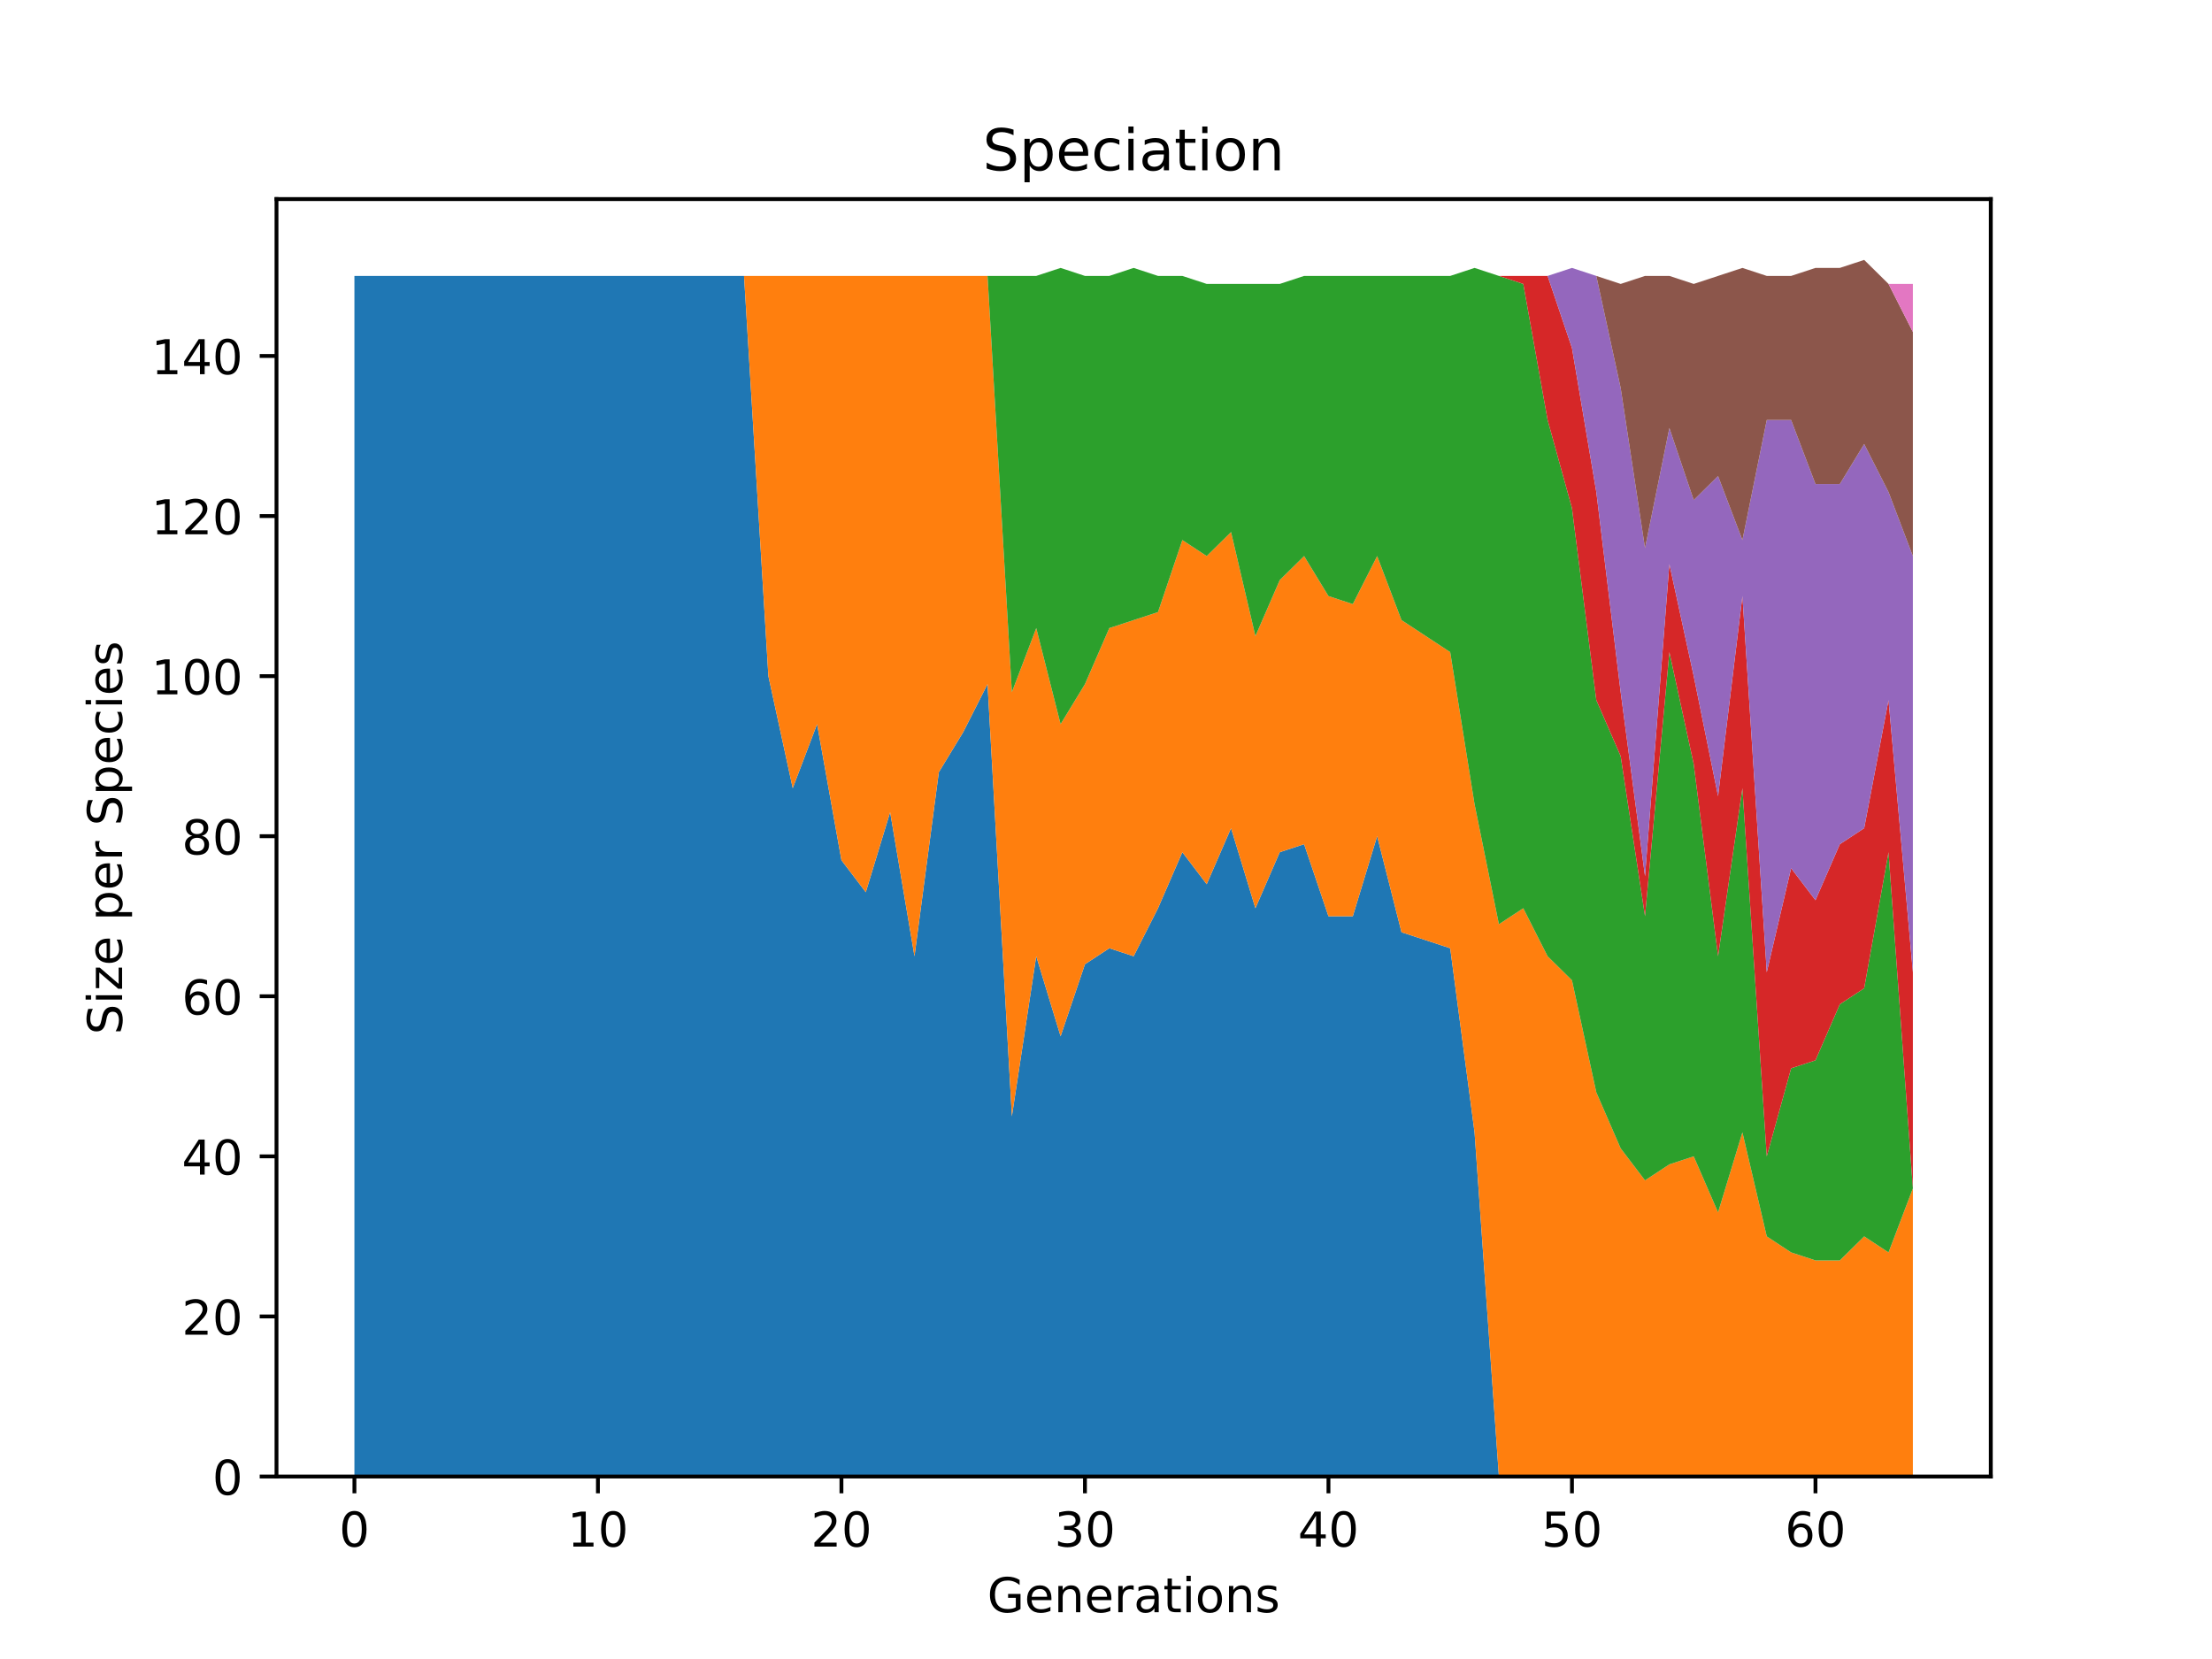 <?xml version="1.0" encoding="utf-8" standalone="no"?>
<!DOCTYPE svg PUBLIC "-//W3C//DTD SVG 1.1//EN"
  "http://www.w3.org/Graphics/SVG/1.1/DTD/svg11.dtd">
<!-- Created with matplotlib (https://matplotlib.org/) -->
<svg height="345.6pt" version="1.1" viewBox="0 0 460.8 345.6" width="460.8pt" xmlns="http://www.w3.org/2000/svg" xmlns:xlink="http://www.w3.org/1999/xlink">
 <defs>
  <style type="text/css">
*{stroke-linecap:butt;stroke-linejoin:round;}
  </style>
 </defs>
 <g id="figure_1">
  <g id="patch_1">
   <path d="M 0 345.6 
L 460.8 345.6 
L 460.8 0 
L 0 0 
z
" style="fill:#ffffff;"/>
  </g>
  <g id="axes_1">
   <g id="patch_2">
    <path d="M 57.6 307.584 
L 414.72 307.584 
L 414.72 41.472 
L 57.6 41.472 
z
" style="fill:#ffffff;"/>
   </g>
   <g id="PolyCollection_1">
    <path clip-path="url(#pa5bf9c33e7)" d="M 73.833 57.479 
L 73.833 307.584 
L 78.905 307.584 
L 83.978 307.584 
L 89.051 307.584 
L 94.124 307.584 
L 99.196 307.584 
L 104.269 307.584 
L 109.342 307.584 
L 114.415 307.584 
L 119.487 307.584 
L 124.56 307.584 
L 129.633 307.584 
L 134.705 307.584 
L 139.778 307.584 
L 144.851 307.584 
L 149.924 307.584 
L 154.996 307.584 
L 160.069 307.584 
L 165.142 307.584 
L 170.215 307.584 
L 175.287 307.584 
L 180.36 307.584 
L 185.433 307.584 
L 190.505 307.584 
L 195.578 307.584 
L 200.651 307.584 
L 205.724 307.584 
L 210.796 307.584 
L 215.869 307.584 
L 220.942 307.584 
L 226.015 307.584 
L 231.087 307.584 
L 236.16 307.584 
L 241.233 307.584 
L 246.305 307.584 
L 251.378 307.584 
L 256.451 307.584 
L 261.524 307.584 
L 266.596 307.584 
L 271.669 307.584 
L 276.742 307.584 
L 281.815 307.584 
L 286.887 307.584 
L 291.96 307.584 
L 297.033 307.584 
L 302.105 307.584 
L 307.178 307.584 
L 312.251 307.584 
L 317.324 307.584 
L 322.396 307.584 
L 327.469 307.584 
L 332.542 307.584 
L 337.615 307.584 
L 342.687 307.584 
L 347.76 307.584 
L 352.833 307.584 
L 357.905 307.584 
L 362.978 307.584 
L 368.051 307.584 
L 373.124 307.584 
L 378.196 307.584 
L 383.269 307.584 
L 388.342 307.584 
L 393.415 307.584 
L 398.487 307.584 
L 398.487 307.584 
L 398.487 307.584 
L 393.415 307.584 
L 388.342 307.584 
L 383.269 307.584 
L 378.196 307.584 
L 373.124 307.584 
L 368.051 307.584 
L 362.978 307.584 
L 357.905 307.584 
L 352.833 307.584 
L 347.76 307.584 
L 342.687 307.584 
L 337.615 307.584 
L 332.542 307.584 
L 327.469 307.584 
L 322.396 307.584 
L 317.324 307.584 
L 312.251 307.584 
L 307.178 235.887 
L 302.105 197.538 
L 297.033 195.87 
L 291.96 194.203 
L 286.887 174.195 
L 281.815 190.868 
L 276.742 190.868 
L 271.669 175.862 
L 266.596 177.529 
L 261.524 189.201 
L 256.451 172.527 
L 251.378 184.199 
L 246.305 177.529 
L 241.233 189.201 
L 236.16 199.205 
L 231.087 197.538 
L 226.015 200.872 
L 220.942 215.879 
L 215.869 199.205 
L 210.796 232.552 
L 205.724 142.515 
L 200.651 152.519 
L 195.578 160.856 
L 190.505 199.205 
L 185.433 169.192 
L 180.36 185.866 
L 175.287 179.197 
L 170.215 150.851 
L 165.142 164.19 
L 160.069 140.847 
L 154.996 57.479 
L 149.924 57.479 
L 144.851 57.479 
L 139.778 57.479 
L 134.705 57.479 
L 129.633 57.479 
L 124.56 57.479 
L 119.487 57.479 
L 114.415 57.479 
L 109.342 57.479 
L 104.269 57.479 
L 99.196 57.479 
L 94.124 57.479 
L 89.051 57.479 
L 83.978 57.479 
L 78.905 57.479 
L 73.833 57.479 
z
" style="fill:#1f77b4;"/>
   </g>
   <g id="PolyCollection_2">
    <path clip-path="url(#pa5bf9c33e7)" d="M 73.833 57.479 
L 73.833 57.479 
L 78.905 57.479 
L 83.978 57.479 
L 89.051 57.479 
L 94.124 57.479 
L 99.196 57.479 
L 104.269 57.479 
L 109.342 57.479 
L 114.415 57.479 
L 119.487 57.479 
L 124.56 57.479 
L 129.633 57.479 
L 134.705 57.479 
L 139.778 57.479 
L 144.851 57.479 
L 149.924 57.479 
L 154.996 57.479 
L 160.069 140.847 
L 165.142 164.19 
L 170.215 150.851 
L 175.287 179.197 
L 180.36 185.866 
L 185.433 169.192 
L 190.505 199.205 
L 195.578 160.856 
L 200.651 152.519 
L 205.724 142.515 
L 210.796 232.552 
L 215.869 199.205 
L 220.942 215.879 
L 226.015 200.872 
L 231.087 197.538 
L 236.16 199.205 
L 241.233 189.201 
L 246.305 177.529 
L 251.378 184.199 
L 256.451 172.527 
L 261.524 189.201 
L 266.596 177.529 
L 271.669 175.862 
L 276.742 190.868 
L 281.815 190.868 
L 286.887 174.195 
L 291.96 194.203 
L 297.033 195.87 
L 302.105 197.538 
L 307.178 235.887 
L 312.251 307.584 
L 317.324 307.584 
L 322.396 307.584 
L 327.469 307.584 
L 332.542 307.584 
L 337.615 307.584 
L 342.687 307.584 
L 347.76 307.584 
L 352.833 307.584 
L 357.905 307.584 
L 362.978 307.584 
L 368.051 307.584 
L 373.124 307.584 
L 378.196 307.584 
L 383.269 307.584 
L 388.342 307.584 
L 393.415 307.584 
L 398.487 307.584 
L 398.487 247.559 
L 398.487 247.559 
L 393.415 260.898 
L 388.342 257.563 
L 383.269 262.565 
L 378.196 262.565 
L 373.124 260.898 
L 368.051 257.563 
L 362.978 235.887 
L 357.905 252.561 
L 352.833 240.889 
L 347.76 242.557 
L 342.687 245.891 
L 337.615 239.222 
L 332.542 227.55 
L 327.469 204.207 
L 322.396 199.205 
L 317.324 189.201 
L 312.251 192.536 
L 307.178 167.525 
L 302.105 135.845 
L 297.033 132.51 
L 291.96 129.176 
L 286.887 115.837 
L 281.815 125.841 
L 276.742 124.173 
L 271.669 115.837 
L 266.596 120.839 
L 261.524 132.51 
L 256.451 110.835 
L 251.378 115.837 
L 246.305 112.502 
L 241.233 127.508 
L 236.16 129.176 
L 231.087 130.843 
L 226.015 142.515 
L 220.942 150.851 
L 215.869 130.843 
L 210.796 144.182 
L 205.724 57.479 
L 200.651 57.479 
L 195.578 57.479 
L 190.505 57.479 
L 185.433 57.479 
L 180.36 57.479 
L 175.287 57.479 
L 170.215 57.479 
L 165.142 57.479 
L 160.069 57.479 
L 154.996 57.479 
L 149.924 57.479 
L 144.851 57.479 
L 139.778 57.479 
L 134.705 57.479 
L 129.633 57.479 
L 124.56 57.479 
L 119.487 57.479 
L 114.415 57.479 
L 109.342 57.479 
L 104.269 57.479 
L 99.196 57.479 
L 94.124 57.479 
L 89.051 57.479 
L 83.978 57.479 
L 78.905 57.479 
L 73.833 57.479 
z
" style="fill:#ff7f0e;"/>
   </g>
   <g id="PolyCollection_3">
    <path clip-path="url(#pa5bf9c33e7)" d="M 73.833 57.479 
L 73.833 57.479 
L 78.905 57.479 
L 83.978 57.479 
L 89.051 57.479 
L 94.124 57.479 
L 99.196 57.479 
L 104.269 57.479 
L 109.342 57.479 
L 114.415 57.479 
L 119.487 57.479 
L 124.56 57.479 
L 129.633 57.479 
L 134.705 57.479 
L 139.778 57.479 
L 144.851 57.479 
L 149.924 57.479 
L 154.996 57.479 
L 160.069 57.479 
L 165.142 57.479 
L 170.215 57.479 
L 175.287 57.479 
L 180.36 57.479 
L 185.433 57.479 
L 190.505 57.479 
L 195.578 57.479 
L 200.651 57.479 
L 205.724 57.479 
L 210.796 144.182 
L 215.869 130.843 
L 220.942 150.851 
L 226.015 142.515 
L 231.087 130.843 
L 236.16 129.176 
L 241.233 127.508 
L 246.305 112.502 
L 251.378 115.837 
L 256.451 110.835 
L 261.524 132.51 
L 266.596 120.839 
L 271.669 115.837 
L 276.742 124.173 
L 281.815 125.841 
L 286.887 115.837 
L 291.96 129.176 
L 297.033 132.51 
L 302.105 135.845 
L 307.178 167.525 
L 312.251 192.536 
L 317.324 189.201 
L 322.396 199.205 
L 327.469 204.207 
L 332.542 227.55 
L 337.615 239.222 
L 342.687 245.891 
L 347.76 242.557 
L 352.833 240.889 
L 357.905 252.561 
L 362.978 235.887 
L 368.051 257.563 
L 373.124 260.898 
L 378.196 262.565 
L 383.269 262.565 
L 388.342 257.563 
L 393.415 260.898 
L 398.487 247.559 
L 398.487 247.559 
L 398.487 247.559 
L 393.415 177.529 
L 388.342 205.875 
L 383.269 209.209 
L 378.196 220.881 
L 373.124 222.548 
L 368.051 240.889 
L 362.978 164.19 
L 357.905 199.205 
L 352.833 159.188 
L 347.76 135.845 
L 342.687 190.868 
L 337.615 157.521 
L 332.542 145.849 
L 327.469 105.832 
L 322.396 87.491 
L 317.324 59.146 
L 312.251 57.479 
L 307.178 55.811 
L 302.105 57.479 
L 297.033 57.479 
L 291.96 57.479 
L 286.887 57.479 
L 281.815 57.479 
L 276.742 57.479 
L 271.669 57.479 
L 266.596 59.146 
L 261.524 59.146 
L 256.451 59.146 
L 251.378 59.146 
L 246.305 57.479 
L 241.233 57.479 
L 236.16 55.811 
L 231.087 57.479 
L 226.015 57.479 
L 220.942 55.811 
L 215.869 57.479 
L 210.796 57.479 
L 205.724 57.479 
L 200.651 57.479 
L 195.578 57.479 
L 190.505 57.479 
L 185.433 57.479 
L 180.36 57.479 
L 175.287 57.479 
L 170.215 57.479 
L 165.142 57.479 
L 160.069 57.479 
L 154.996 57.479 
L 149.924 57.479 
L 144.851 57.479 
L 139.778 57.479 
L 134.705 57.479 
L 129.633 57.479 
L 124.56 57.479 
L 119.487 57.479 
L 114.415 57.479 
L 109.342 57.479 
L 104.269 57.479 
L 99.196 57.479 
L 94.124 57.479 
L 89.051 57.479 
L 83.978 57.479 
L 78.905 57.479 
L 73.833 57.479 
z
" style="fill:#2ca02c;"/>
   </g>
   <g id="PolyCollection_4">
    <path clip-path="url(#pa5bf9c33e7)" d="M 73.833 57.479 
L 73.833 57.479 
L 78.905 57.479 
L 83.978 57.479 
L 89.051 57.479 
L 94.124 57.479 
L 99.196 57.479 
L 104.269 57.479 
L 109.342 57.479 
L 114.415 57.479 
L 119.487 57.479 
L 124.56 57.479 
L 129.633 57.479 
L 134.705 57.479 
L 139.778 57.479 
L 144.851 57.479 
L 149.924 57.479 
L 154.996 57.479 
L 160.069 57.479 
L 165.142 57.479 
L 170.215 57.479 
L 175.287 57.479 
L 180.36 57.479 
L 185.433 57.479 
L 190.505 57.479 
L 195.578 57.479 
L 200.651 57.479 
L 205.724 57.479 
L 210.796 57.479 
L 215.869 57.479 
L 220.942 55.811 
L 226.015 57.479 
L 231.087 57.479 
L 236.16 55.811 
L 241.233 57.479 
L 246.305 57.479 
L 251.378 59.146 
L 256.451 59.146 
L 261.524 59.146 
L 266.596 59.146 
L 271.669 57.479 
L 276.742 57.479 
L 281.815 57.479 
L 286.887 57.479 
L 291.96 57.479 
L 297.033 57.479 
L 302.105 57.479 
L 307.178 55.811 
L 312.251 57.479 
L 317.324 59.146 
L 322.396 87.491 
L 327.469 105.832 
L 332.542 145.849 
L 337.615 157.521 
L 342.687 190.868 
L 347.76 135.845 
L 352.833 159.188 
L 357.905 199.205 
L 362.978 164.19 
L 368.051 240.889 
L 373.124 222.548 
L 378.196 220.881 
L 383.269 209.209 
L 388.342 205.875 
L 393.415 177.529 
L 398.487 247.559 
L 398.487 202.54 
L 398.487 202.54 
L 393.415 145.849 
L 388.342 172.527 
L 383.269 175.862 
L 378.196 187.533 
L 373.124 180.864 
L 368.051 202.54 
L 362.978 124.173 
L 357.905 165.858 
L 352.833 140.847 
L 347.76 117.504 
L 342.687 182.531 
L 337.615 144.182 
L 332.542 102.498 
L 327.469 72.485 
L 322.396 57.479 
L 317.324 57.479 
L 312.251 57.479 
L 307.178 55.811 
L 302.105 57.479 
L 297.033 57.479 
L 291.96 57.479 
L 286.887 57.479 
L 281.815 57.479 
L 276.742 57.479 
L 271.669 57.479 
L 266.596 59.146 
L 261.524 59.146 
L 256.451 59.146 
L 251.378 59.146 
L 246.305 57.479 
L 241.233 57.479 
L 236.16 55.811 
L 231.087 57.479 
L 226.015 57.479 
L 220.942 55.811 
L 215.869 57.479 
L 210.796 57.479 
L 205.724 57.479 
L 200.651 57.479 
L 195.578 57.479 
L 190.505 57.479 
L 185.433 57.479 
L 180.36 57.479 
L 175.287 57.479 
L 170.215 57.479 
L 165.142 57.479 
L 160.069 57.479 
L 154.996 57.479 
L 149.924 57.479 
L 144.851 57.479 
L 139.778 57.479 
L 134.705 57.479 
L 129.633 57.479 
L 124.56 57.479 
L 119.487 57.479 
L 114.415 57.479 
L 109.342 57.479 
L 104.269 57.479 
L 99.196 57.479 
L 94.124 57.479 
L 89.051 57.479 
L 83.978 57.479 
L 78.905 57.479 
L 73.833 57.479 
z
" style="fill:#d62728;"/>
   </g>
   <g id="PolyCollection_5">
    <path clip-path="url(#pa5bf9c33e7)" d="M 73.833 57.479 
L 73.833 57.479 
L 78.905 57.479 
L 83.978 57.479 
L 89.051 57.479 
L 94.124 57.479 
L 99.196 57.479 
L 104.269 57.479 
L 109.342 57.479 
L 114.415 57.479 
L 119.487 57.479 
L 124.56 57.479 
L 129.633 57.479 
L 134.705 57.479 
L 139.778 57.479 
L 144.851 57.479 
L 149.924 57.479 
L 154.996 57.479 
L 160.069 57.479 
L 165.142 57.479 
L 170.215 57.479 
L 175.287 57.479 
L 180.36 57.479 
L 185.433 57.479 
L 190.505 57.479 
L 195.578 57.479 
L 200.651 57.479 
L 205.724 57.479 
L 210.796 57.479 
L 215.869 57.479 
L 220.942 55.811 
L 226.015 57.479 
L 231.087 57.479 
L 236.16 55.811 
L 241.233 57.479 
L 246.305 57.479 
L 251.378 59.146 
L 256.451 59.146 
L 261.524 59.146 
L 266.596 59.146 
L 271.669 57.479 
L 276.742 57.479 
L 281.815 57.479 
L 286.887 57.479 
L 291.96 57.479 
L 297.033 57.479 
L 302.105 57.479 
L 307.178 55.811 
L 312.251 57.479 
L 317.324 57.479 
L 322.396 57.479 
L 327.469 72.485 
L 332.542 102.498 
L 337.615 144.182 
L 342.687 182.531 
L 347.76 117.504 
L 352.833 140.847 
L 357.905 165.858 
L 362.978 124.173 
L 368.051 202.54 
L 373.124 180.864 
L 378.196 187.533 
L 383.269 175.862 
L 388.342 172.527 
L 393.415 145.849 
L 398.487 202.54 
L 398.487 115.837 
L 398.487 115.837 
L 393.415 102.498 
L 388.342 92.493 
L 383.269 100.83 
L 378.196 100.83 
L 373.124 87.491 
L 368.051 87.491 
L 362.978 112.502 
L 357.905 99.163 
L 352.833 104.165 
L 347.76 89.159 
L 342.687 114.169 
L 337.615 80.822 
L 332.542 57.479 
L 327.469 55.811 
L 322.396 57.479 
L 317.324 57.479 
L 312.251 57.479 
L 307.178 55.811 
L 302.105 57.479 
L 297.033 57.479 
L 291.96 57.479 
L 286.887 57.479 
L 281.815 57.479 
L 276.742 57.479 
L 271.669 57.479 
L 266.596 59.146 
L 261.524 59.146 
L 256.451 59.146 
L 251.378 59.146 
L 246.305 57.479 
L 241.233 57.479 
L 236.16 55.811 
L 231.087 57.479 
L 226.015 57.479 
L 220.942 55.811 
L 215.869 57.479 
L 210.796 57.479 
L 205.724 57.479 
L 200.651 57.479 
L 195.578 57.479 
L 190.505 57.479 
L 185.433 57.479 
L 180.36 57.479 
L 175.287 57.479 
L 170.215 57.479 
L 165.142 57.479 
L 160.069 57.479 
L 154.996 57.479 
L 149.924 57.479 
L 144.851 57.479 
L 139.778 57.479 
L 134.705 57.479 
L 129.633 57.479 
L 124.56 57.479 
L 119.487 57.479 
L 114.415 57.479 
L 109.342 57.479 
L 104.269 57.479 
L 99.196 57.479 
L 94.124 57.479 
L 89.051 57.479 
L 83.978 57.479 
L 78.905 57.479 
L 73.833 57.479 
z
" style="fill:#9467bd;"/>
   </g>
   <g id="PolyCollection_6">
    <path clip-path="url(#pa5bf9c33e7)" d="M 73.833 57.479 
L 73.833 57.479 
L 78.905 57.479 
L 83.978 57.479 
L 89.051 57.479 
L 94.124 57.479 
L 99.196 57.479 
L 104.269 57.479 
L 109.342 57.479 
L 114.415 57.479 
L 119.487 57.479 
L 124.56 57.479 
L 129.633 57.479 
L 134.705 57.479 
L 139.778 57.479 
L 144.851 57.479 
L 149.924 57.479 
L 154.996 57.479 
L 160.069 57.479 
L 165.142 57.479 
L 170.215 57.479 
L 175.287 57.479 
L 180.36 57.479 
L 185.433 57.479 
L 190.505 57.479 
L 195.578 57.479 
L 200.651 57.479 
L 205.724 57.479 
L 210.796 57.479 
L 215.869 57.479 
L 220.942 55.811 
L 226.015 57.479 
L 231.087 57.479 
L 236.16 55.811 
L 241.233 57.479 
L 246.305 57.479 
L 251.378 59.146 
L 256.451 59.146 
L 261.524 59.146 
L 266.596 59.146 
L 271.669 57.479 
L 276.742 57.479 
L 281.815 57.479 
L 286.887 57.479 
L 291.96 57.479 
L 297.033 57.479 
L 302.105 57.479 
L 307.178 55.811 
L 312.251 57.479 
L 317.324 57.479 
L 322.396 57.479 
L 327.469 55.811 
L 332.542 57.479 
L 337.615 80.822 
L 342.687 114.169 
L 347.76 89.159 
L 352.833 104.165 
L 357.905 99.163 
L 362.978 112.502 
L 368.051 87.491 
L 373.124 87.491 
L 378.196 100.83 
L 383.269 100.83 
L 388.342 92.493 
L 393.415 102.498 
L 398.487 115.837 
L 398.487 69.15 
L 398.487 69.15 
L 393.415 59.146 
L 388.342 54.144 
L 383.269 55.811 
L 378.196 55.811 
L 373.124 57.479 
L 368.051 57.479 
L 362.978 55.811 
L 357.905 57.479 
L 352.833 59.146 
L 347.76 57.479 
L 342.687 57.479 
L 337.615 59.146 
L 332.542 57.479 
L 327.469 55.811 
L 322.396 57.479 
L 317.324 57.479 
L 312.251 57.479 
L 307.178 55.811 
L 302.105 57.479 
L 297.033 57.479 
L 291.96 57.479 
L 286.887 57.479 
L 281.815 57.479 
L 276.742 57.479 
L 271.669 57.479 
L 266.596 59.146 
L 261.524 59.146 
L 256.451 59.146 
L 251.378 59.146 
L 246.305 57.479 
L 241.233 57.479 
L 236.16 55.811 
L 231.087 57.479 
L 226.015 57.479 
L 220.942 55.811 
L 215.869 57.479 
L 210.796 57.479 
L 205.724 57.479 
L 200.651 57.479 
L 195.578 57.479 
L 190.505 57.479 
L 185.433 57.479 
L 180.36 57.479 
L 175.287 57.479 
L 170.215 57.479 
L 165.142 57.479 
L 160.069 57.479 
L 154.996 57.479 
L 149.924 57.479 
L 144.851 57.479 
L 139.778 57.479 
L 134.705 57.479 
L 129.633 57.479 
L 124.56 57.479 
L 119.487 57.479 
L 114.415 57.479 
L 109.342 57.479 
L 104.269 57.479 
L 99.196 57.479 
L 94.124 57.479 
L 89.051 57.479 
L 83.978 57.479 
L 78.905 57.479 
L 73.833 57.479 
z
" style="fill:#8c564b;"/>
   </g>
   <g id="PolyCollection_7">
    <path clip-path="url(#pa5bf9c33e7)" d="M 73.833 57.479 
L 73.833 57.479 
L 78.905 57.479 
L 83.978 57.479 
L 89.051 57.479 
L 94.124 57.479 
L 99.196 57.479 
L 104.269 57.479 
L 109.342 57.479 
L 114.415 57.479 
L 119.487 57.479 
L 124.56 57.479 
L 129.633 57.479 
L 134.705 57.479 
L 139.778 57.479 
L 144.851 57.479 
L 149.924 57.479 
L 154.996 57.479 
L 160.069 57.479 
L 165.142 57.479 
L 170.215 57.479 
L 175.287 57.479 
L 180.36 57.479 
L 185.433 57.479 
L 190.505 57.479 
L 195.578 57.479 
L 200.651 57.479 
L 205.724 57.479 
L 210.796 57.479 
L 215.869 57.479 
L 220.942 55.811 
L 226.015 57.479 
L 231.087 57.479 
L 236.16 55.811 
L 241.233 57.479 
L 246.305 57.479 
L 251.378 59.146 
L 256.451 59.146 
L 261.524 59.146 
L 266.596 59.146 
L 271.669 57.479 
L 276.742 57.479 
L 281.815 57.479 
L 286.887 57.479 
L 291.96 57.479 
L 297.033 57.479 
L 302.105 57.479 
L 307.178 55.811 
L 312.251 57.479 
L 317.324 57.479 
L 322.396 57.479 
L 327.469 55.811 
L 332.542 57.479 
L 337.615 59.146 
L 342.687 57.479 
L 347.76 57.479 
L 352.833 59.146 
L 357.905 57.479 
L 362.978 55.811 
L 368.051 57.479 
L 373.124 57.479 
L 378.196 55.811 
L 383.269 55.811 
L 388.342 54.144 
L 393.415 59.146 
L 398.487 69.15 
L 398.487 59.146 
L 398.487 59.146 
L 393.415 59.146 
L 388.342 54.144 
L 383.269 55.811 
L 378.196 55.811 
L 373.124 57.479 
L 368.051 57.479 
L 362.978 55.811 
L 357.905 57.479 
L 352.833 59.146 
L 347.76 57.479 
L 342.687 57.479 
L 337.615 59.146 
L 332.542 57.479 
L 327.469 55.811 
L 322.396 57.479 
L 317.324 57.479 
L 312.251 57.479 
L 307.178 55.811 
L 302.105 57.479 
L 297.033 57.479 
L 291.96 57.479 
L 286.887 57.479 
L 281.815 57.479 
L 276.742 57.479 
L 271.669 57.479 
L 266.596 59.146 
L 261.524 59.146 
L 256.451 59.146 
L 251.378 59.146 
L 246.305 57.479 
L 241.233 57.479 
L 236.16 55.811 
L 231.087 57.479 
L 226.015 57.479 
L 220.942 55.811 
L 215.869 57.479 
L 210.796 57.479 
L 205.724 57.479 
L 200.651 57.479 
L 195.578 57.479 
L 190.505 57.479 
L 185.433 57.479 
L 180.36 57.479 
L 175.287 57.479 
L 170.215 57.479 
L 165.142 57.479 
L 160.069 57.479 
L 154.996 57.479 
L 149.924 57.479 
L 144.851 57.479 
L 139.778 57.479 
L 134.705 57.479 
L 129.633 57.479 
L 124.56 57.479 
L 119.487 57.479 
L 114.415 57.479 
L 109.342 57.479 
L 104.269 57.479 
L 99.196 57.479 
L 94.124 57.479 
L 89.051 57.479 
L 83.978 57.479 
L 78.905 57.479 
L 73.833 57.479 
z
" style="fill:#e377c2;"/>
   </g>
   <g id="matplotlib.axis_1">
    <g id="xtick_1">
     <g id="line2d_1">
      <defs>
       <path d="M 0 0 
L 0 3.5 
" id="ma6266efd29" style="stroke:#000000;stroke-width:0.8;"/>
      </defs>
      <g>
       <use style="stroke:#000000;stroke-width:0.8;" x="73.833" xlink:href="#ma6266efd29" y="307.584"/>
      </g>
     </g>
     <g id="text_1">
      <!-- 0 -->
      <defs>
       <path d="M 31.781 66.406 
Q 24.172 66.406 20.328 58.906 
Q 16.5 51.422 16.5 36.375 
Q 16.5 21.391 20.328 13.891 
Q 24.172 6.391 31.781 6.391 
Q 39.453 6.391 43.281 13.891 
Q 47.125 21.391 47.125 36.375 
Q 47.125 51.422 43.281 58.906 
Q 39.453 66.406 31.781 66.406 
z
M 31.781 74.219 
Q 44.047 74.219 50.516 64.516 
Q 56.984 54.828 56.984 36.375 
Q 56.984 17.969 50.516 8.266 
Q 44.047 -1.422 31.781 -1.422 
Q 19.531 -1.422 13.062 8.266 
Q 6.594 17.969 6.594 36.375 
Q 6.594 54.828 13.062 64.516 
Q 19.531 74.219 31.781 74.219 
z
" id="DejaVuSans-48"/>
      </defs>
      <g transform="translate(70.651 322.182)scale(0.1 -0.1)">
       <use xlink:href="#DejaVuSans-48"/>
      </g>
     </g>
    </g>
    <g id="xtick_2">
     <g id="line2d_2">
      <g>
       <use style="stroke:#000000;stroke-width:0.8;" x="124.56" xlink:href="#ma6266efd29" y="307.584"/>
      </g>
     </g>
     <g id="text_2">
      <!-- 10 -->
      <defs>
       <path d="M 12.406 8.297 
L 28.516 8.297 
L 28.516 63.922 
L 10.984 60.406 
L 10.984 69.391 
L 28.422 72.906 
L 38.281 72.906 
L 38.281 8.297 
L 54.391 8.297 
L 54.391 0 
L 12.406 0 
z
" id="DejaVuSans-49"/>
      </defs>
      <g transform="translate(118.198 322.182)scale(0.1 -0.1)">
       <use xlink:href="#DejaVuSans-49"/>
       <use x="63.623" xlink:href="#DejaVuSans-48"/>
      </g>
     </g>
    </g>
    <g id="xtick_3">
     <g id="line2d_3">
      <g>
       <use style="stroke:#000000;stroke-width:0.8;" x="175.287" xlink:href="#ma6266efd29" y="307.584"/>
      </g>
     </g>
     <g id="text_3">
      <!-- 20 -->
      <defs>
       <path d="M 19.188 8.297 
L 53.609 8.297 
L 53.609 0 
L 7.328 0 
L 7.328 8.297 
Q 12.938 14.109 22.625 23.891 
Q 32.328 33.688 34.812 36.531 
Q 39.547 41.844 41.422 45.531 
Q 43.312 49.219 43.312 52.781 
Q 43.312 58.594 39.234 62.25 
Q 35.156 65.922 28.609 65.922 
Q 23.969 65.922 18.812 64.312 
Q 13.672 62.703 7.812 59.422 
L 7.812 69.391 
Q 13.766 71.781 18.938 73 
Q 24.125 74.219 28.422 74.219 
Q 39.75 74.219 46.484 68.547 
Q 53.219 62.891 53.219 53.422 
Q 53.219 48.922 51.531 44.891 
Q 49.859 40.875 45.406 35.406 
Q 44.188 33.984 37.641 27.219 
Q 31.109 20.453 19.188 8.297 
z
" id="DejaVuSans-50"/>
      </defs>
      <g transform="translate(168.925 322.182)scale(0.1 -0.1)">
       <use xlink:href="#DejaVuSans-50"/>
       <use x="63.623" xlink:href="#DejaVuSans-48"/>
      </g>
     </g>
    </g>
    <g id="xtick_4">
     <g id="line2d_4">
      <g>
       <use style="stroke:#000000;stroke-width:0.8;" x="226.015" xlink:href="#ma6266efd29" y="307.584"/>
      </g>
     </g>
     <g id="text_4">
      <!-- 30 -->
      <defs>
       <path d="M 40.578 39.312 
Q 47.656 37.797 51.625 33 
Q 55.609 28.219 55.609 21.188 
Q 55.609 10.406 48.188 4.484 
Q 40.766 -1.422 27.094 -1.422 
Q 22.516 -1.422 17.656 -0.516 
Q 12.797 0.391 7.625 2.203 
L 7.625 11.719 
Q 11.719 9.328 16.594 8.109 
Q 21.484 6.891 26.812 6.891 
Q 36.078 6.891 40.938 10.547 
Q 45.797 14.203 45.797 21.188 
Q 45.797 27.641 41.281 31.266 
Q 36.766 34.906 28.719 34.906 
L 20.219 34.906 
L 20.219 43.016 
L 29.109 43.016 
Q 36.375 43.016 40.234 45.922 
Q 44.094 48.828 44.094 54.297 
Q 44.094 59.906 40.109 62.906 
Q 36.141 65.922 28.719 65.922 
Q 24.656 65.922 20.016 65.031 
Q 15.375 64.156 9.812 62.312 
L 9.812 71.094 
Q 15.438 72.656 20.344 73.438 
Q 25.25 74.219 29.594 74.219 
Q 40.828 74.219 47.359 69.109 
Q 53.906 64.016 53.906 55.328 
Q 53.906 49.266 50.438 45.094 
Q 46.969 40.922 40.578 39.312 
z
" id="DejaVuSans-51"/>
      </defs>
      <g transform="translate(219.652 322.182)scale(0.1 -0.1)">
       <use xlink:href="#DejaVuSans-51"/>
       <use x="63.623" xlink:href="#DejaVuSans-48"/>
      </g>
     </g>
    </g>
    <g id="xtick_5">
     <g id="line2d_5">
      <g>
       <use style="stroke:#000000;stroke-width:0.8;" x="276.742" xlink:href="#ma6266efd29" y="307.584"/>
      </g>
     </g>
     <g id="text_5">
      <!-- 40 -->
      <defs>
       <path d="M 37.797 64.312 
L 12.891 25.391 
L 37.797 25.391 
z
M 35.203 72.906 
L 47.609 72.906 
L 47.609 25.391 
L 58.016 25.391 
L 58.016 17.188 
L 47.609 17.188 
L 47.609 0 
L 37.797 0 
L 37.797 17.188 
L 4.891 17.188 
L 4.891 26.703 
z
" id="DejaVuSans-52"/>
      </defs>
      <g transform="translate(270.379 322.182)scale(0.1 -0.1)">
       <use xlink:href="#DejaVuSans-52"/>
       <use x="63.623" xlink:href="#DejaVuSans-48"/>
      </g>
     </g>
    </g>
    <g id="xtick_6">
     <g id="line2d_6">
      <g>
       <use style="stroke:#000000;stroke-width:0.8;" x="327.469" xlink:href="#ma6266efd29" y="307.584"/>
      </g>
     </g>
     <g id="text_6">
      <!-- 50 -->
      <defs>
       <path d="M 10.797 72.906 
L 49.516 72.906 
L 49.516 64.594 
L 19.828 64.594 
L 19.828 46.734 
Q 21.969 47.469 24.109 47.828 
Q 26.266 48.188 28.422 48.188 
Q 40.625 48.188 47.75 41.5 
Q 54.891 34.812 54.891 23.391 
Q 54.891 11.625 47.562 5.094 
Q 40.234 -1.422 26.906 -1.422 
Q 22.312 -1.422 17.547 -0.641 
Q 12.797 0.141 7.719 1.703 
L 7.719 11.625 
Q 12.109 9.234 16.797 8.062 
Q 21.484 6.891 26.703 6.891 
Q 35.156 6.891 40.078 11.328 
Q 45.016 15.766 45.016 23.391 
Q 45.016 31 40.078 35.438 
Q 35.156 39.891 26.703 39.891 
Q 22.75 39.891 18.812 39.016 
Q 14.891 38.141 10.797 36.281 
z
" id="DejaVuSans-53"/>
      </defs>
      <g transform="translate(321.107 322.182)scale(0.1 -0.1)">
       <use xlink:href="#DejaVuSans-53"/>
       <use x="63.623" xlink:href="#DejaVuSans-48"/>
      </g>
     </g>
    </g>
    <g id="xtick_7">
     <g id="line2d_7">
      <g>
       <use style="stroke:#000000;stroke-width:0.8;" x="378.196" xlink:href="#ma6266efd29" y="307.584"/>
      </g>
     </g>
     <g id="text_7">
      <!-- 60 -->
      <defs>
       <path d="M 33.016 40.375 
Q 26.375 40.375 22.484 35.828 
Q 18.609 31.297 18.609 23.391 
Q 18.609 15.531 22.484 10.953 
Q 26.375 6.391 33.016 6.391 
Q 39.656 6.391 43.531 10.953 
Q 47.406 15.531 47.406 23.391 
Q 47.406 31.297 43.531 35.828 
Q 39.656 40.375 33.016 40.375 
z
M 52.594 71.297 
L 52.594 62.312 
Q 48.875 64.062 45.094 64.984 
Q 41.312 65.922 37.594 65.922 
Q 27.828 65.922 22.672 59.328 
Q 17.531 52.734 16.797 39.406 
Q 19.672 43.656 24.016 45.922 
Q 28.375 48.188 33.594 48.188 
Q 44.578 48.188 50.953 41.516 
Q 57.328 34.859 57.328 23.391 
Q 57.328 12.156 50.688 5.359 
Q 44.047 -1.422 33.016 -1.422 
Q 20.359 -1.422 13.672 8.266 
Q 6.984 17.969 6.984 36.375 
Q 6.984 53.656 15.188 63.938 
Q 23.391 74.219 37.203 74.219 
Q 40.922 74.219 44.703 73.484 
Q 48.484 72.75 52.594 71.297 
z
" id="DejaVuSans-54"/>
      </defs>
      <g transform="translate(371.834 322.182)scale(0.1 -0.1)">
       <use xlink:href="#DejaVuSans-54"/>
       <use x="63.623" xlink:href="#DejaVuSans-48"/>
      </g>
     </g>
    </g>
    <g id="text_8">
     <!-- Generations -->
     <defs>
      <path d="M 59.516 10.406 
L 59.516 29.984 
L 43.406 29.984 
L 43.406 38.094 
L 69.281 38.094 
L 69.281 6.781 
Q 63.578 2.734 56.688 0.656 
Q 49.812 -1.422 42 -1.422 
Q 24.906 -1.422 15.25 8.562 
Q 5.609 18.562 5.609 36.375 
Q 5.609 54.25 15.25 64.234 
Q 24.906 74.219 42 74.219 
Q 49.125 74.219 55.547 72.453 
Q 61.969 70.703 67.391 67.281 
L 67.391 56.781 
Q 61.922 61.422 55.766 63.766 
Q 49.609 66.109 42.828 66.109 
Q 29.438 66.109 22.719 58.641 
Q 16.016 51.172 16.016 36.375 
Q 16.016 21.625 22.719 14.156 
Q 29.438 6.688 42.828 6.688 
Q 48.047 6.688 52.141 7.594 
Q 56.25 8.5 59.516 10.406 
z
" id="DejaVuSans-71"/>
      <path d="M 56.203 29.594 
L 56.203 25.203 
L 14.891 25.203 
Q 15.484 15.922 20.484 11.062 
Q 25.484 6.203 34.422 6.203 
Q 39.594 6.203 44.453 7.469 
Q 49.312 8.734 54.109 11.281 
L 54.109 2.781 
Q 49.266 0.734 44.188 -0.344 
Q 39.109 -1.422 33.891 -1.422 
Q 20.797 -1.422 13.156 6.188 
Q 5.516 13.812 5.516 26.812 
Q 5.516 40.234 12.766 48.109 
Q 20.016 56 32.328 56 
Q 43.359 56 49.781 48.891 
Q 56.203 41.797 56.203 29.594 
z
M 47.219 32.234 
Q 47.125 39.594 43.094 43.984 
Q 39.062 48.391 32.422 48.391 
Q 24.906 48.391 20.391 44.141 
Q 15.875 39.891 15.188 32.172 
z
" id="DejaVuSans-101"/>
      <path d="M 54.891 33.016 
L 54.891 0 
L 45.906 0 
L 45.906 32.719 
Q 45.906 40.484 42.875 44.328 
Q 39.844 48.188 33.797 48.188 
Q 26.516 48.188 22.312 43.547 
Q 18.109 38.922 18.109 30.906 
L 18.109 0 
L 9.078 0 
L 9.078 54.688 
L 18.109 54.688 
L 18.109 46.188 
Q 21.344 51.125 25.703 53.562 
Q 30.078 56 35.797 56 
Q 45.219 56 50.047 50.172 
Q 54.891 44.344 54.891 33.016 
z
" id="DejaVuSans-110"/>
      <path d="M 41.109 46.297 
Q 39.594 47.172 37.812 47.578 
Q 36.031 48 33.891 48 
Q 26.266 48 22.188 43.047 
Q 18.109 38.094 18.109 28.812 
L 18.109 0 
L 9.078 0 
L 9.078 54.688 
L 18.109 54.688 
L 18.109 46.188 
Q 20.953 51.172 25.484 53.578 
Q 30.031 56 36.531 56 
Q 37.453 56 38.578 55.875 
Q 39.703 55.766 41.062 55.516 
z
" id="DejaVuSans-114"/>
      <path d="M 34.281 27.484 
Q 23.391 27.484 19.188 25 
Q 14.984 22.516 14.984 16.5 
Q 14.984 11.719 18.141 8.906 
Q 21.297 6.109 26.703 6.109 
Q 34.188 6.109 38.703 11.406 
Q 43.219 16.703 43.219 25.484 
L 43.219 27.484 
z
M 52.203 31.203 
L 52.203 0 
L 43.219 0 
L 43.219 8.297 
Q 40.141 3.328 35.547 0.953 
Q 30.953 -1.422 24.312 -1.422 
Q 15.922 -1.422 10.953 3.297 
Q 6 8.016 6 15.922 
Q 6 25.141 12.172 29.828 
Q 18.359 34.516 30.609 34.516 
L 43.219 34.516 
L 43.219 35.406 
Q 43.219 41.609 39.141 45 
Q 35.062 48.391 27.688 48.391 
Q 23 48.391 18.547 47.266 
Q 14.109 46.141 10.016 43.891 
L 10.016 52.203 
Q 14.938 54.109 19.578 55.047 
Q 24.219 56 28.609 56 
Q 40.484 56 46.344 49.844 
Q 52.203 43.703 52.203 31.203 
z
" id="DejaVuSans-97"/>
      <path d="M 18.312 70.219 
L 18.312 54.688 
L 36.812 54.688 
L 36.812 47.703 
L 18.312 47.703 
L 18.312 18.016 
Q 18.312 11.328 20.141 9.422 
Q 21.969 7.516 27.594 7.516 
L 36.812 7.516 
L 36.812 0 
L 27.594 0 
Q 17.188 0 13.234 3.875 
Q 9.281 7.766 9.281 18.016 
L 9.281 47.703 
L 2.688 47.703 
L 2.688 54.688 
L 9.281 54.688 
L 9.281 70.219 
z
" id="DejaVuSans-116"/>
      <path d="M 9.422 54.688 
L 18.406 54.688 
L 18.406 0 
L 9.422 0 
z
M 9.422 75.984 
L 18.406 75.984 
L 18.406 64.594 
L 9.422 64.594 
z
" id="DejaVuSans-105"/>
      <path d="M 30.609 48.391 
Q 23.391 48.391 19.188 42.75 
Q 14.984 37.109 14.984 27.297 
Q 14.984 17.484 19.156 11.844 
Q 23.344 6.203 30.609 6.203 
Q 37.797 6.203 41.984 11.859 
Q 46.188 17.531 46.188 27.297 
Q 46.188 37.016 41.984 42.703 
Q 37.797 48.391 30.609 48.391 
z
M 30.609 56 
Q 42.328 56 49.016 48.375 
Q 55.719 40.766 55.719 27.297 
Q 55.719 13.875 49.016 6.219 
Q 42.328 -1.422 30.609 -1.422 
Q 18.844 -1.422 12.172 6.219 
Q 5.516 13.875 5.516 27.297 
Q 5.516 40.766 12.172 48.375 
Q 18.844 56 30.609 56 
z
" id="DejaVuSans-111"/>
      <path d="M 44.281 53.078 
L 44.281 44.578 
Q 40.484 46.531 36.375 47.5 
Q 32.281 48.484 27.875 48.484 
Q 21.188 48.484 17.844 46.438 
Q 14.5 44.391 14.5 40.281 
Q 14.5 37.156 16.891 35.375 
Q 19.281 33.594 26.516 31.984 
L 29.594 31.297 
Q 39.156 29.25 43.188 25.516 
Q 47.219 21.781 47.219 15.094 
Q 47.219 7.469 41.188 3.016 
Q 35.156 -1.422 24.609 -1.422 
Q 20.219 -1.422 15.453 -0.562 
Q 10.688 0.297 5.422 2 
L 5.422 11.281 
Q 10.406 8.688 15.234 7.391 
Q 20.062 6.109 24.812 6.109 
Q 31.156 6.109 34.562 8.281 
Q 37.984 10.453 37.984 14.406 
Q 37.984 18.062 35.516 20.016 
Q 33.062 21.969 24.703 23.781 
L 21.578 24.516 
Q 13.234 26.266 9.516 29.906 
Q 5.812 33.547 5.812 39.891 
Q 5.812 47.609 11.281 51.797 
Q 16.75 56 26.812 56 
Q 31.781 56 36.172 55.266 
Q 40.578 54.547 44.281 53.078 
z
" id="DejaVuSans-115"/>
     </defs>
     <g transform="translate(205.662 335.861)scale(0.1 -0.1)">
      <use xlink:href="#DejaVuSans-71"/>
      <use x="77.49" xlink:href="#DejaVuSans-101"/>
      <use x="139.014" xlink:href="#DejaVuSans-110"/>
      <use x="202.393" xlink:href="#DejaVuSans-101"/>
      <use x="263.916" xlink:href="#DejaVuSans-114"/>
      <use x="305.029" xlink:href="#DejaVuSans-97"/>
      <use x="366.309" xlink:href="#DejaVuSans-116"/>
      <use x="405.518" xlink:href="#DejaVuSans-105"/>
      <use x="433.301" xlink:href="#DejaVuSans-111"/>
      <use x="494.482" xlink:href="#DejaVuSans-110"/>
      <use x="557.861" xlink:href="#DejaVuSans-115"/>
     </g>
    </g>
   </g>
   <g id="matplotlib.axis_2">
    <g id="ytick_1">
     <g id="line2d_8">
      <defs>
       <path d="M 0 0 
L -3.5 0 
" id="m6aa554be97" style="stroke:#000000;stroke-width:0.8;"/>
      </defs>
      <g>
       <use style="stroke:#000000;stroke-width:0.8;" x="57.6" xlink:href="#m6aa554be97" y="307.584"/>
      </g>
     </g>
     <g id="text_9">
      <!-- 0 -->
      <g transform="translate(44.237 311.383)scale(0.1 -0.1)">
       <use xlink:href="#DejaVuSans-48"/>
      </g>
     </g>
    </g>
    <g id="ytick_2">
     <g id="line2d_9">
      <g>
       <use style="stroke:#000000;stroke-width:0.8;" x="57.6" xlink:href="#m6aa554be97" y="274.237"/>
      </g>
     </g>
     <g id="text_10">
      <!-- 20 -->
      <g transform="translate(37.875 278.036)scale(0.1 -0.1)">
       <use xlink:href="#DejaVuSans-50"/>
       <use x="63.623" xlink:href="#DejaVuSans-48"/>
      </g>
     </g>
    </g>
    <g id="ytick_3">
     <g id="line2d_10">
      <g>
       <use style="stroke:#000000;stroke-width:0.8;" x="57.6" xlink:href="#m6aa554be97" y="240.889"/>
      </g>
     </g>
     <g id="text_11">
      <!-- 40 -->
      <g transform="translate(37.875 244.688)scale(0.1 -0.1)">
       <use xlink:href="#DejaVuSans-52"/>
       <use x="63.623" xlink:href="#DejaVuSans-48"/>
      </g>
     </g>
    </g>
    <g id="ytick_4">
     <g id="line2d_11">
      <g>
       <use style="stroke:#000000;stroke-width:0.8;" x="57.6" xlink:href="#m6aa554be97" y="207.542"/>
      </g>
     </g>
     <g id="text_12">
      <!-- 60 -->
      <g transform="translate(37.875 211.341)scale(0.1 -0.1)">
       <use xlink:href="#DejaVuSans-54"/>
       <use x="63.623" xlink:href="#DejaVuSans-48"/>
      </g>
     </g>
    </g>
    <g id="ytick_5">
     <g id="line2d_12">
      <g>
       <use style="stroke:#000000;stroke-width:0.8;" x="57.6" xlink:href="#m6aa554be97" y="174.195"/>
      </g>
     </g>
     <g id="text_13">
      <!-- 80 -->
      <defs>
       <path d="M 31.781 34.625 
Q 24.75 34.625 20.719 30.859 
Q 16.703 27.094 16.703 20.516 
Q 16.703 13.922 20.719 10.156 
Q 24.75 6.391 31.781 6.391 
Q 38.812 6.391 42.859 10.172 
Q 46.922 13.969 46.922 20.516 
Q 46.922 27.094 42.891 30.859 
Q 38.875 34.625 31.781 34.625 
z
M 21.922 38.812 
Q 15.578 40.375 12.031 44.719 
Q 8.5 49.078 8.5 55.328 
Q 8.5 64.062 14.719 69.141 
Q 20.953 74.219 31.781 74.219 
Q 42.672 74.219 48.875 69.141 
Q 55.078 64.062 55.078 55.328 
Q 55.078 49.078 51.531 44.719 
Q 48 40.375 41.703 38.812 
Q 48.828 37.156 52.797 32.312 
Q 56.781 27.484 56.781 20.516 
Q 56.781 9.906 50.312 4.234 
Q 43.844 -1.422 31.781 -1.422 
Q 19.734 -1.422 13.25 4.234 
Q 6.781 9.906 6.781 20.516 
Q 6.781 27.484 10.781 32.312 
Q 14.797 37.156 21.922 38.812 
z
M 18.312 54.391 
Q 18.312 48.734 21.844 45.562 
Q 25.391 42.391 31.781 42.391 
Q 38.141 42.391 41.719 45.562 
Q 45.312 48.734 45.312 54.391 
Q 45.312 60.062 41.719 63.234 
Q 38.141 66.406 31.781 66.406 
Q 25.391 66.406 21.844 63.234 
Q 18.312 60.062 18.312 54.391 
z
" id="DejaVuSans-56"/>
      </defs>
      <g transform="translate(37.875 177.994)scale(0.1 -0.1)">
       <use xlink:href="#DejaVuSans-56"/>
       <use x="63.623" xlink:href="#DejaVuSans-48"/>
      </g>
     </g>
    </g>
    <g id="ytick_6">
     <g id="line2d_13">
      <g>
       <use style="stroke:#000000;stroke-width:0.8;" x="57.6" xlink:href="#m6aa554be97" y="140.847"/>
      </g>
     </g>
     <g id="text_14">
      <!-- 100 -->
      <g transform="translate(31.512 144.646)scale(0.1 -0.1)">
       <use xlink:href="#DejaVuSans-49"/>
       <use x="63.623" xlink:href="#DejaVuSans-48"/>
       <use x="127.246" xlink:href="#DejaVuSans-48"/>
      </g>
     </g>
    </g>
    <g id="ytick_7">
     <g id="line2d_14">
      <g>
       <use style="stroke:#000000;stroke-width:0.8;" x="57.6" xlink:href="#m6aa554be97" y="107.5"/>
      </g>
     </g>
     <g id="text_15">
      <!-- 120 -->
      <g transform="translate(31.512 111.299)scale(0.1 -0.1)">
       <use xlink:href="#DejaVuSans-49"/>
       <use x="63.623" xlink:href="#DejaVuSans-50"/>
       <use x="127.246" xlink:href="#DejaVuSans-48"/>
      </g>
     </g>
    </g>
    <g id="ytick_8">
     <g id="line2d_15">
      <g>
       <use style="stroke:#000000;stroke-width:0.8;" x="57.6" xlink:href="#m6aa554be97" y="74.152"/>
      </g>
     </g>
     <g id="text_16">
      <!-- 140 -->
      <g transform="translate(31.512 77.952)scale(0.1 -0.1)">
       <use xlink:href="#DejaVuSans-49"/>
       <use x="63.623" xlink:href="#DejaVuSans-52"/>
       <use x="127.246" xlink:href="#DejaVuSans-48"/>
      </g>
     </g>
    </g>
    <g id="text_17">
     <!-- Size per Species -->
     <defs>
      <path d="M 53.516 70.516 
L 53.516 60.891 
Q 47.906 63.578 42.922 64.891 
Q 37.938 66.219 33.297 66.219 
Q 25.25 66.219 20.875 63.094 
Q 16.5 59.969 16.5 54.203 
Q 16.5 49.359 19.406 46.891 
Q 22.312 44.438 30.422 42.922 
L 36.375 41.703 
Q 47.406 39.594 52.656 34.297 
Q 57.906 29 57.906 20.125 
Q 57.906 9.516 50.797 4.047 
Q 43.703 -1.422 29.984 -1.422 
Q 24.812 -1.422 18.969 -0.25 
Q 13.141 0.922 6.891 3.219 
L 6.891 13.375 
Q 12.891 10.016 18.656 8.297 
Q 24.422 6.594 29.984 6.594 
Q 38.422 6.594 43.016 9.906 
Q 47.609 13.234 47.609 19.391 
Q 47.609 24.75 44.312 27.781 
Q 41.016 30.812 33.5 32.328 
L 27.484 33.5 
Q 16.453 35.688 11.516 40.375 
Q 6.594 45.062 6.594 53.422 
Q 6.594 63.094 13.406 68.656 
Q 20.219 74.219 32.172 74.219 
Q 37.312 74.219 42.625 73.281 
Q 47.953 72.359 53.516 70.516 
z
" id="DejaVuSans-83"/>
      <path d="M 5.516 54.688 
L 48.188 54.688 
L 48.188 46.484 
L 14.406 7.172 
L 48.188 7.172 
L 48.188 0 
L 4.297 0 
L 4.297 8.203 
L 38.094 47.516 
L 5.516 47.516 
z
" id="DejaVuSans-122"/>
      <path id="DejaVuSans-32"/>
      <path d="M 18.109 8.203 
L 18.109 -20.797 
L 9.078 -20.797 
L 9.078 54.688 
L 18.109 54.688 
L 18.109 46.391 
Q 20.953 51.266 25.266 53.625 
Q 29.594 56 35.594 56 
Q 45.562 56 51.781 48.094 
Q 58.016 40.188 58.016 27.297 
Q 58.016 14.406 51.781 6.484 
Q 45.562 -1.422 35.594 -1.422 
Q 29.594 -1.422 25.266 0.953 
Q 20.953 3.328 18.109 8.203 
z
M 48.688 27.297 
Q 48.688 37.203 44.609 42.844 
Q 40.531 48.484 33.406 48.484 
Q 26.266 48.484 22.188 42.844 
Q 18.109 37.203 18.109 27.297 
Q 18.109 17.391 22.188 11.75 
Q 26.266 6.109 33.406 6.109 
Q 40.531 6.109 44.609 11.75 
Q 48.688 17.391 48.688 27.297 
z
" id="DejaVuSans-112"/>
      <path d="M 48.781 52.594 
L 48.781 44.188 
Q 44.969 46.297 41.141 47.344 
Q 37.312 48.391 33.406 48.391 
Q 24.656 48.391 19.812 42.844 
Q 14.984 37.312 14.984 27.297 
Q 14.984 17.281 19.812 11.734 
Q 24.656 6.203 33.406 6.203 
Q 37.312 6.203 41.141 7.25 
Q 44.969 8.297 48.781 10.406 
L 48.781 2.094 
Q 45.016 0.344 40.984 -0.531 
Q 36.969 -1.422 32.422 -1.422 
Q 20.062 -1.422 12.781 6.344 
Q 5.516 14.109 5.516 27.297 
Q 5.516 40.672 12.859 48.328 
Q 20.219 56 33.016 56 
Q 37.156 56 41.109 55.141 
Q 45.062 54.297 48.781 52.594 
z
" id="DejaVuSans-99"/>
     </defs>
     <g transform="translate(25.433 215.521)rotate(-90)scale(0.1 -0.1)">
      <use xlink:href="#DejaVuSans-83"/>
      <use x="63.477" xlink:href="#DejaVuSans-105"/>
      <use x="91.26" xlink:href="#DejaVuSans-122"/>
      <use x="143.75" xlink:href="#DejaVuSans-101"/>
      <use x="205.273" xlink:href="#DejaVuSans-32"/>
      <use x="237.061" xlink:href="#DejaVuSans-112"/>
      <use x="300.537" xlink:href="#DejaVuSans-101"/>
      <use x="362.061" xlink:href="#DejaVuSans-114"/>
      <use x="403.174" xlink:href="#DejaVuSans-32"/>
      <use x="434.961" xlink:href="#DejaVuSans-83"/>
      <use x="498.438" xlink:href="#DejaVuSans-112"/>
      <use x="561.914" xlink:href="#DejaVuSans-101"/>
      <use x="623.438" xlink:href="#DejaVuSans-99"/>
      <use x="678.418" xlink:href="#DejaVuSans-105"/>
      <use x="706.201" xlink:href="#DejaVuSans-101"/>
      <use x="767.725" xlink:href="#DejaVuSans-115"/>
     </g>
    </g>
   </g>
   <g id="patch_3">
    <path d="M 57.6 307.584 
L 57.6 41.472 
" style="fill:none;stroke:#000000;stroke-linecap:square;stroke-linejoin:miter;stroke-width:0.8;"/>
   </g>
   <g id="patch_4">
    <path d="M 414.72 307.584 
L 414.72 41.472 
" style="fill:none;stroke:#000000;stroke-linecap:square;stroke-linejoin:miter;stroke-width:0.8;"/>
   </g>
   <g id="patch_5">
    <path d="M 57.6 307.584 
L 414.72 307.584 
" style="fill:none;stroke:#000000;stroke-linecap:square;stroke-linejoin:miter;stroke-width:0.8;"/>
   </g>
   <g id="patch_6">
    <path d="M 57.6 41.472 
L 414.72 41.472 
" style="fill:none;stroke:#000000;stroke-linecap:square;stroke-linejoin:miter;stroke-width:0.8;"/>
   </g>
   <g id="text_18">
    <!-- Speciation -->
    <g transform="translate(204.714 35.472)scale(0.12 -0.12)">
     <use xlink:href="#DejaVuSans-83"/>
     <use x="63.477" xlink:href="#DejaVuSans-112"/>
     <use x="126.953" xlink:href="#DejaVuSans-101"/>
     <use x="188.477" xlink:href="#DejaVuSans-99"/>
     <use x="243.457" xlink:href="#DejaVuSans-105"/>
     <use x="271.24" xlink:href="#DejaVuSans-97"/>
     <use x="332.52" xlink:href="#DejaVuSans-116"/>
     <use x="371.729" xlink:href="#DejaVuSans-105"/>
     <use x="399.512" xlink:href="#DejaVuSans-111"/>
     <use x="460.693" xlink:href="#DejaVuSans-110"/>
    </g>
   </g>
  </g>
 </g>
 <defs>
  <clipPath id="pa5bf9c33e7">
   <rect height="266.112" width="357.12" x="57.6" y="41.472"/>
  </clipPath>
 </defs>
</svg>
